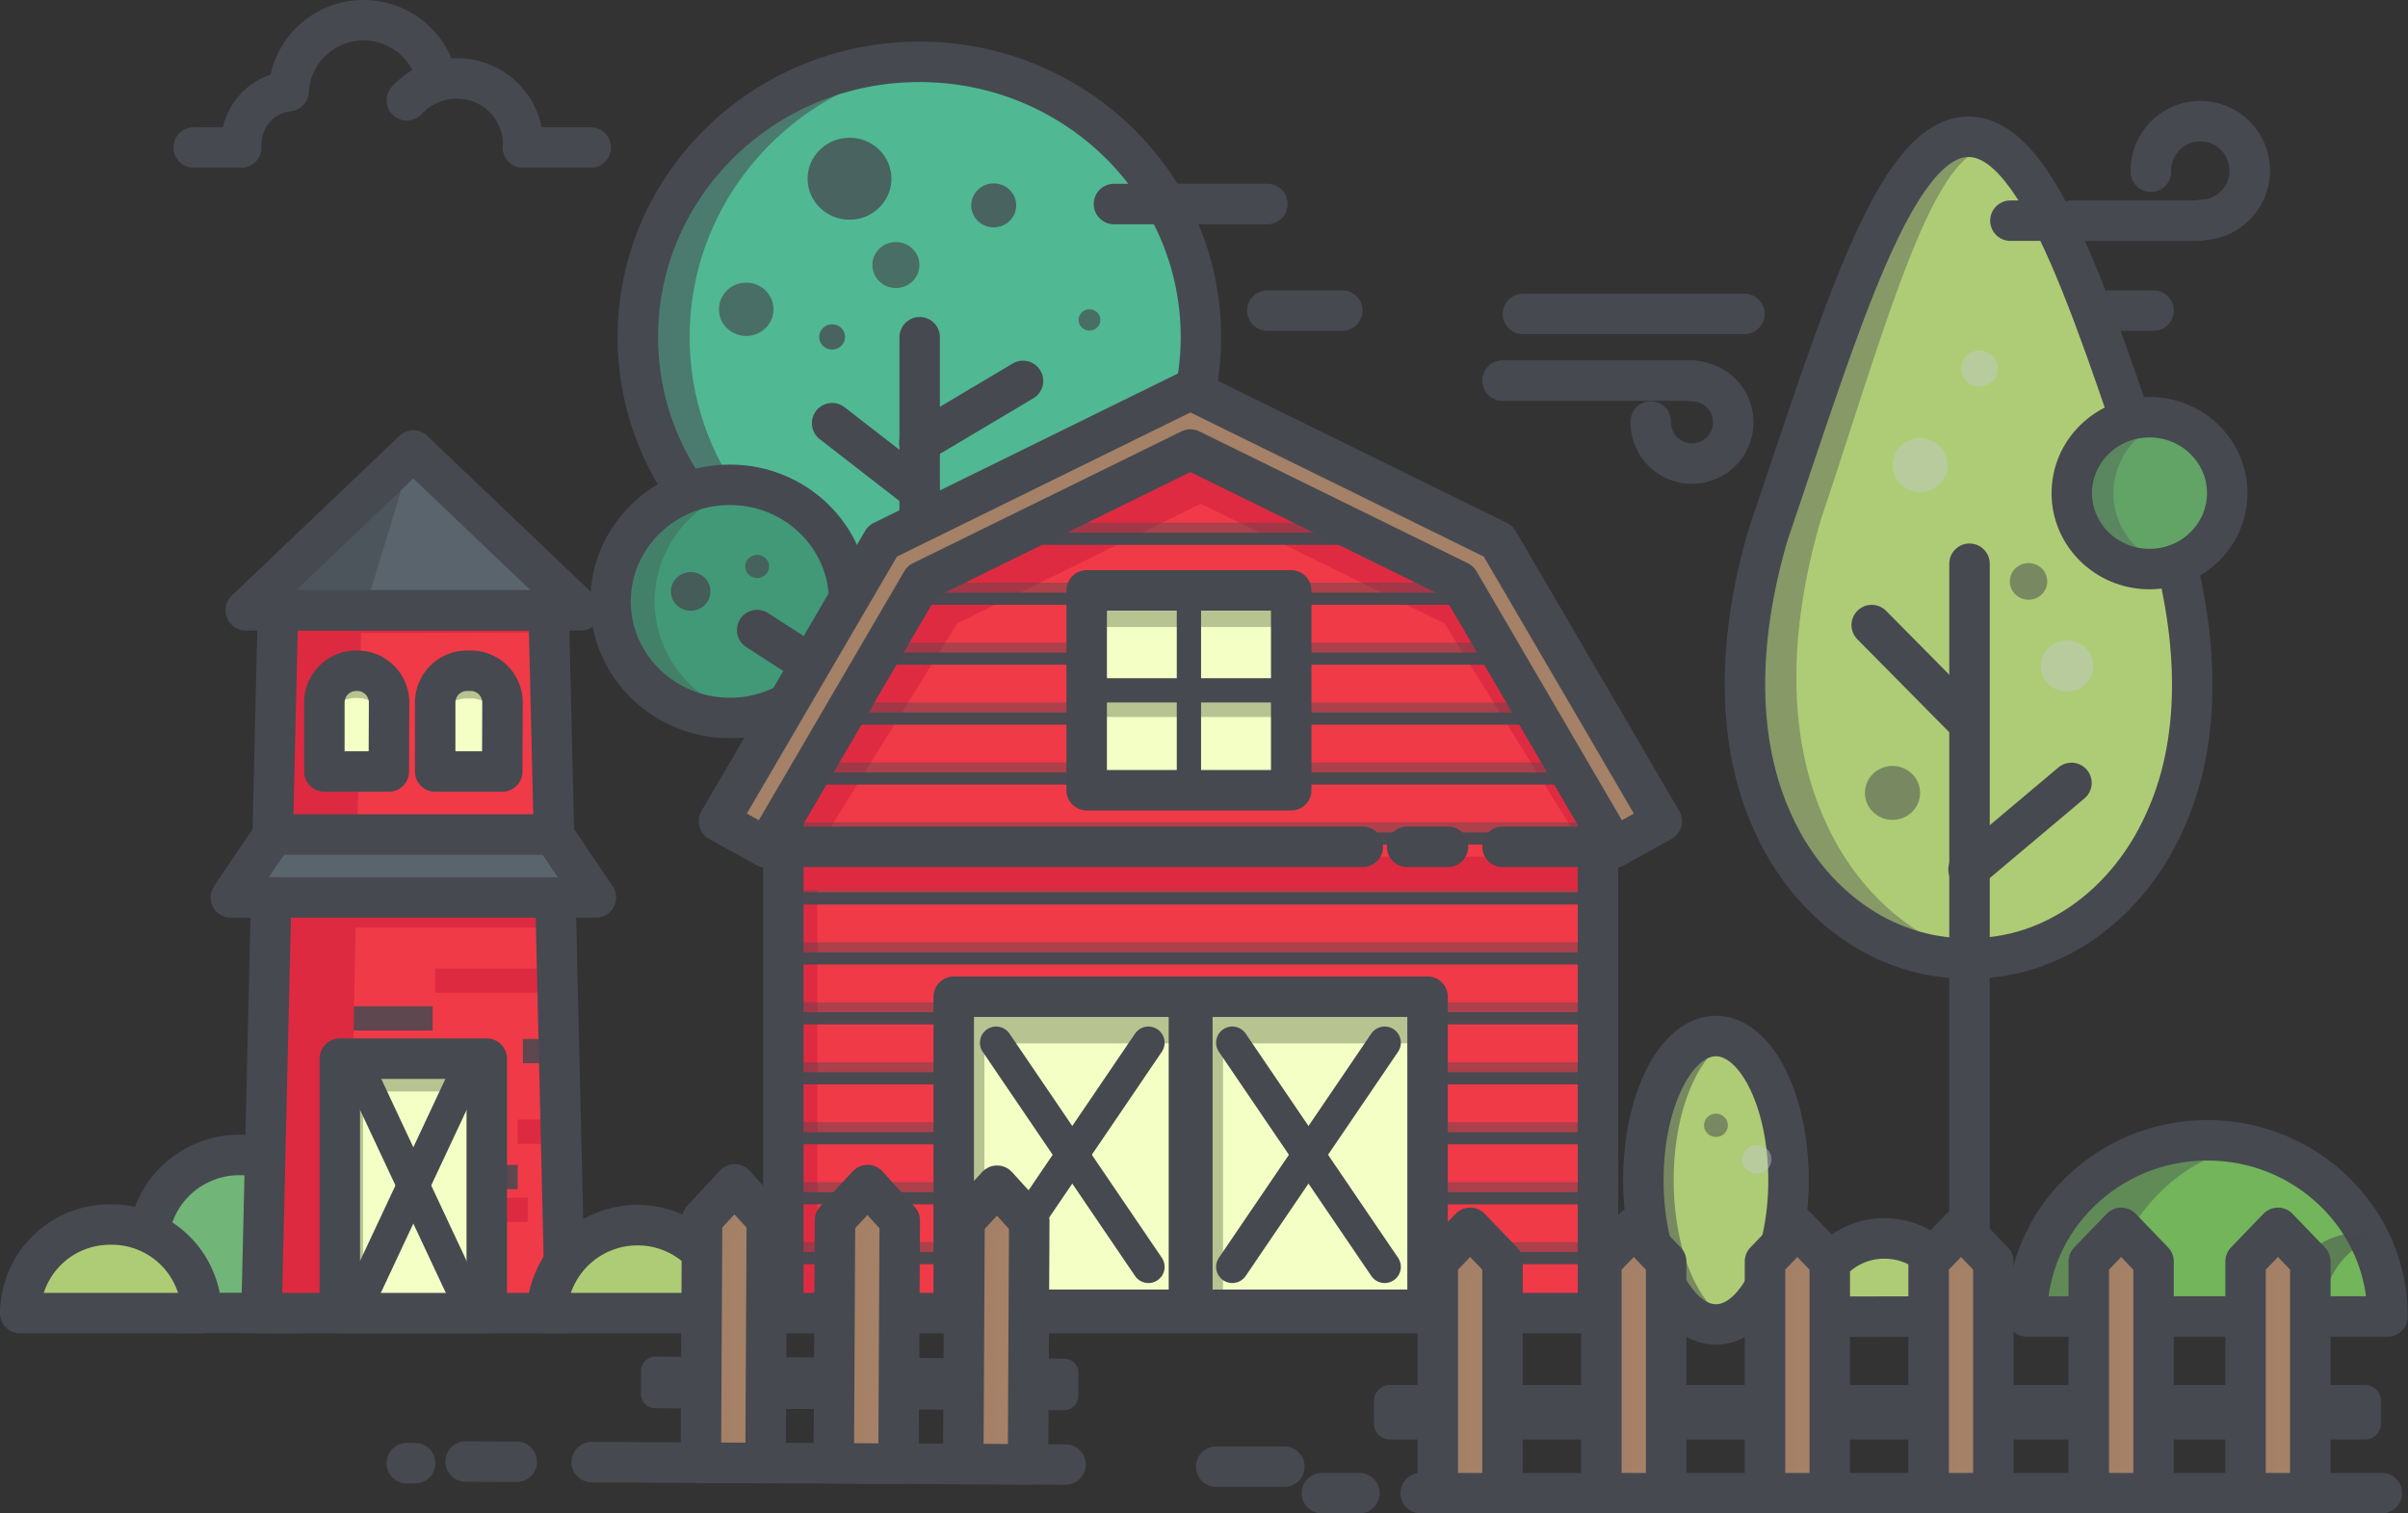 <svg xmlns="http://www.w3.org/2000/svg" viewBox="0 0 595.17 374.1"><rect x="0" y="0" width="595.17" height="374.1" fill="#333333" stroke="none"/><defs><style>.cls-1{fill:#72b579;}.cls-17,.cls-2,.cls-20,.cls-24,.cls-25,.cls-6,.cls-7{fill:none;}.cls-17,.cls-2,.cls-20,.cls-24,.cls-25,.cls-7{stroke:#464950;stroke-linejoin:round;}.cls-17,.cls-2,.cls-20,.cls-24,.cls-25{stroke-linecap:round;}.cls-2{stroke-width:10px;}.cls-3{fill:#aecc75;}.cls-10,.cls-12,.cls-23,.cls-27,.cls-28,.cls-30,.cls-4{fill:#464950;}.cls-4{opacity:0.51;}.cls-10,.cls-12,.cls-18,.cls-23,.cls-26,.cls-27,.cls-28,.cls-30,.cls-32,.cls-4,.cls-7{isolation:isolate;}.cls-5{fill:#f03a47;}.cls-6{stroke:#dd2a40;stroke-miterlimit:10;}.cls-24,.cls-6,.cls-7{stroke-width:6px;}.cls-7{opacity:0.85;}.cls-18,.cls-8{fill:#dd2a40;}.cls-9{fill:#50b893;}.cls-10{opacity:0.55;}.cls-11{fill:#429977;}.cls-12{opacity:0.31;}.cls-13{fill:#5a646d;}.cls-14{fill:#f4ffc5;}.cls-15{fill:#b7c391;}.cls-16{fill:#4c555c;}.cls-17{stroke-width:8px;}.cls-18{opacity:0.92;}.cls-19{opacity:0.4;}.cls-20{stroke-width:3px;}.cls-21{opacity:0.97;}.cls-22,.cls-26{fill:#a58167;}.cls-23{opacity:0.38;}.cls-25{stroke-width:7px;}.cls-26{opacity:0.47;}.cls-27{opacity:0.76;}.cls-28{opacity:0.67;}.cls-29{fill:#62a366;}.cls-30{opacity:0.3;}.cls-31{fill:#72b55b;}.cls-32{fill:#c7cad1;opacity:0.43;}</style></defs><g id="圖層_2" data-name="圖層 2"><g id="圖層_1-2" data-name="圖層 1"><path class="cls-1" d="M44.88,324.54a21.77,21.77,0,0,1-8.29-17.13,22.54,22.54,0,0,1,45.05-.33,21.94,21.94,0,0,1-8.28,17.52Z"/><path class="cls-2" d="M44.88,324.54a21.77,21.77,0,0,1-8.29-17.13,22.54,22.54,0,0,1,45.05-.33,21.94,21.94,0,0,1-8.28,17.52Z"/><ellipse class="cls-3" cx="424.12" cy="291.75" rx="17.94" ry="35.65"/><path class="cls-4" d="M413.68,291.75c0-17.12,6.06-31.36,14.15-34.82a10.36,10.36,0,0,0-3.79-.83c-9.94,0-18,16-18,35.65s8,35.65,18,35.65a8.94,8.94,0,0,0,3.79-.82C419.74,323.12,413.68,308.88,413.68,291.75Z"/><ellipse class="cls-2" cx="424.12" cy="291.75" rx="17.94" ry="35.65"/><polygon class="cls-5" points="137.27 221.22 135.61 150.85 68.71 150.85 67.05 221.22 64.63 324.6 139.69 324.6 137.27 221.22"/><line class="cls-6" x1="107.56" y1="242.4" x2="137.51" y2="242.4"/><line class="cls-7" x1="87.17" y1="251.74" x2="106.93" y2="251.74"/><line class="cls-7" x1="129.23" y1="259.83" x2="138.79" y2="259.83"/><line class="cls-7" x1="119.03" y1="290.97" x2="127.96" y2="290.97"/><line class="cls-6" x1="127.96" y1="279.76" x2="137.51" y2="279.76"/><line class="cls-6" x1="122.84" y1="299.07" x2="130.43" y2="299.07"/><polygon class="cls-8" points="85.28 229.32 137.46 229.32 137.27 221.22 84.13 221.22 85.28 229.32"/><polygon class="cls-8" points="64.63 324.6 86.1 324.6 89.23 156.46 135.74 156.34 135.61 150.85 68.71 150.85 67.05 221.22 64.63 324.6"/><ellipse class="cls-9" cx="227.24" cy="83.29" rx="69.59" ry="68.01"/><path class="cls-10" d="M170.46,83.29c0-35.49,27.8-64.63,63.27-67.76-2.11-.16-4.21-.33-6.41-.33-38.41,0-69.58,30.46-69.58,68s31.17,68,69.58,68a54,54,0,0,0,6.41-.33C198.18,147.92,170.46,118.77,170.46,83.29Z"/><polyline class="cls-2" points="227.31 83.36 227.31 101.07 227.31 135.23"/><line class="cls-2" x1="252.85" y1="94.16" x2="227.24" y2="109.39"/><line class="cls-2" x1="227.24" y1="121.33" x2="205.67" y2="104.61"/><ellipse class="cls-2" cx="227.24" cy="83.29" rx="69.59" ry="68.01"/><ellipse class="cls-11" cx="180.4" cy="148.66" rx="29.49" ry="28.82"/><path class="cls-12" d="M161.78,148.66a29,29,0,0,1,24.1-28.32,29.16,29.16,0,0,0-5.4-.5c-16.26,0-29.48,12.93-29.48,28.82s13.22,28.82,29.48,28.82a29.16,29.16,0,0,0,5.4-.5A29,29,0,0,1,161.78,148.66Z"/><line class="cls-2" x1="187.14" y1="155.74" x2="211.57" y2="171.55"/><ellipse class="cls-2" cx="180.4" cy="148.66" rx="29.49" ry="28.82"/><polygon class="cls-2" points="137.27 221.22 135.61 150.85 68.71 150.85 67.05 221.22 64.63 324.6 139.69 324.6 137.27 221.22"/><polygon class="cls-13" points="147.28 221.85 57.05 221.85 67.56 206.28 136.76 206.28 147.28 221.85"/><polygon class="cls-2" points="147.28 221.85 57.05 221.85 67.56 206.28 136.76 206.28 147.28 221.85"/><path class="cls-14" d="M96.1,190.71H80.17V173.59a7.88,7.88,0,0,1,8-7.79h0a7.88,7.88,0,0,1,8,7.79Z"/><path class="cls-14" d="M124.13,190.71H107.56V173.59a7.88,7.88,0,0,1,8-7.79h.64a7.88,7.88,0,0,1,8,7.79Z"/><path class="cls-15" d="M88.13,165.68h0a7.88,7.88,0,0,0-8,7.79v6.85a7.88,7.88,0,0,1,8-7.79h0a7.88,7.88,0,0,1,8,7.79v-6.85A7.88,7.88,0,0,0,88.13,165.68Z"/><path class="cls-15" d="M116.17,165.8h-.64a7.88,7.88,0,0,0-8,7.79v6.85a7.88,7.88,0,0,1,8-7.79h.64a7.88,7.88,0,0,1,8,7.79v-6.85A7.88,7.88,0,0,0,116.17,165.8Z"/><path class="cls-2" d="M96.1,190.71H80.17V173.59a7.88,7.88,0,0,1,8-7.79h0a7.88,7.88,0,0,1,8,7.79Z"/><path class="cls-2" d="M124.13,190.71H107.56V173.59a7.88,7.88,0,0,1,8-7.79h.64a7.88,7.88,0,0,1,8,7.79Z"/><polygon class="cls-13" points="143.58 150.85 60.74 150.85 102.16 111.37 143.58 150.85"/><polygon class="cls-16" points="102.16 111.37 90.12 150.85 60.74 150.85 102.16 111.37"/><polygon class="cls-2" points="143.58 150.85 60.74 150.85 102.16 111.37 143.58 150.85"/><rect class="cls-14" x="83.99" y="261.7" width="36.32" height="62.9"/><rect class="cls-15" x="83.99" y="261.7" width="36.32" height="8.1"/><rect class="cls-15" x="84.63" y="261.7" width="5.1" height="62.9"/><rect class="cls-2" x="83.99" y="261.7" width="36.32" height="62.9"/><line class="cls-17" x1="90.63" y1="268.43" x2="113.69" y2="317.63"/><line class="cls-17" x1="113.69" y1="268.43" x2="90.63" y2="317.63"/><polygon class="cls-5" points="370.23 134.08 294.28 96.7 218.34 134.08 193.61 176.56 193.61 324.6 394.96 324.6 394.96 176.56 370.23 134.08"/><polygon class="cls-5" points="370.23 134.08 294.28 96.7 218.34 134.08 193.61 176.56 193.61 324.6 394.96 324.6 394.96 176.56 370.23 134.08"/><rect class="cls-18" x="193.61" y="211.8" width="8.42" height="113.62"/><polygon class="cls-18" points="296.81 96.48 220.87 133.8 196.14 176.21 196.14 219.28 236.59 154.1 296.81 124.51 357.03 154.1 397.49 219.28 397.49 176.21 372.76 133.8 296.81 96.48"/><g class="cls-19"><line class="cls-20" x1="236.15" y1="130.71" x2="352.41" y2="130.71"/><line class="cls-20" x1="218.46" y1="145.53" x2="370.11" y2="145.53"/><line class="cls-20" x1="209.2" y1="160.35" x2="379.37" y2="160.35"/><line class="cls-20" x1="199.93" y1="175.16" x2="388.64" y2="175.16"/><line class="cls-20" x1="193.19" y1="189.98" x2="395.38" y2="189.98"/><line class="cls-20" x1="193.19" y1="204.8" x2="395.38" y2="204.8"/><line class="cls-20" x1="193.19" y1="219.62" x2="395.38" y2="219.62"/><line class="cls-20" x1="193.19" y1="234.44" x2="395.38" y2="234.44"/><line class="cls-20" x1="193.19" y1="249.26" x2="395.38" y2="249.26"/><line class="cls-20" x1="193.19" y1="264.08" x2="395.38" y2="264.08"/><line class="cls-20" x1="193.19" y1="278.9" x2="395.38" y2="278.9"/><line class="cls-20" x1="193.19" y1="293.72" x2="395.38" y2="293.72"/><line class="cls-20" x1="193.19" y1="308.54" x2="395.38" y2="308.54"/></g><rect class="cls-8" x="193.61" y="211.8" width="201.35" height="8.23"/><g class="cls-21"><line class="cls-20" x1="236.15" y1="133.18" x2="352.41" y2="133.18"/><line class="cls-20" x1="218.46" y1="148" x2="370.11" y2="148"/><line class="cls-20" x1="209.2" y1="162.82" x2="379.37" y2="162.82"/><line class="cls-20" x1="199.93" y1="177.63" x2="388.64" y2="177.63"/><line class="cls-20" x1="193.19" y1="192.45" x2="395.38" y2="192.45"/><line class="cls-20" x1="193.19" y1="207.27" x2="395.38" y2="207.27"/><line class="cls-20" x1="193.19" y1="222.09" x2="395.38" y2="222.09"/><line class="cls-20" x1="193.19" y1="236.91" x2="395.38" y2="236.91"/><line class="cls-20" x1="193.19" y1="251.73" x2="395.38" y2="251.73"/><line class="cls-20" x1="193.19" y1="266.55" x2="395.38" y2="266.55"/><line class="cls-20" x1="193.19" y1="281.37" x2="395.38" y2="281.37"/><line class="cls-20" x1="193.19" y1="296.19" x2="395.38" y2="296.19"/><line class="cls-20" x1="193.19" y1="311.01" x2="395.38" y2="311.01"/></g><polygon class="cls-2" points="370.23 134.08 294.28 96.7 218.34 134.08 193.61 176.56 193.61 324.6 394.96 324.6 394.96 176.56 370.23 134.08"/><rect class="cls-14" x="235.73" y="246.38" width="58.13" height="77.39"/><rect class="cls-14" x="235.73" y="246.38" width="58.13" height="77.39"/><rect class="cls-15" x="235.73" y="246.38" width="58.13" height="11.53"/><rect class="cls-15" x="235.73" y="246.38" width="7.58" height="76.57"/><rect class="cls-14" x="294.71" y="246.38" width="58.13" height="77.39"/><rect class="cls-15" x="294.71" y="246.38" width="58.13" height="11.53"/><rect class="cls-15" x="294.71" y="246.38" width="7.58" height="76.57"/><rect class="cls-2" x="235.73" y="246.38" width="58.13" height="77.39"/><rect class="cls-2" x="294.71" y="246.38" width="58.13" height="77.39"/><rect class="cls-14" x="268.59" y="145.94" width="50.55" height="49.4"/><rect class="cls-14" x="268.59" y="145.94" width="50.55" height="49.4"/><rect class="cls-15" x="268.59" y="145.94" width="50.55" height="9.06"/><rect class="cls-15" x="268.59" y="170.64" width="50.55" height="6.59"/><rect class="cls-2" x="268.59" y="145.94" width="50.55" height="49.4"/><polygon class="cls-22" points="410.73 203 399.02 209.5 360.6 143.72 294.22 111.12 227.83 143.72 189.41 209.5 177.7 203 218.14 133.76 294.22 96.38 370.29 133.76 410.73 203"/><polygon class="cls-2" points="410.73 203 399.02 209.5 360.6 143.72 294.22 111.12 227.83 143.72 189.41 209.5 177.7 203 218.14 133.76 294.22 96.38 370.29 133.76 410.73 203"/><path class="cls-3" d="M536.09,132.19C543.92,159,544,184,534.82,203.58,526,223,508,237.09,486.55,236.92c-21.48.17-39.51-13.91-48.27-33.34-9.1-19.68-9.1-44.71-1.27-71.39,18.12-53.43,31.34-98.38,49.54-98.38S518,78.76,536.09,132.19Z"/><ellipse class="cls-4" cx="467.76" cy="196" rx="6.82" ry="6.67"/><path class="cls-23" d="M451.33,203.41c-9.6-20.58-9.52-46.93-1.26-75,14.15-42.16,25.36-83.49,37.74-90.57-.5-.08-.76-4.2-1.26-4.2-18.2,0-31.42,45-49.54,98.39-7.83,26.76-7.92,51.79,1.27,71.38,8.84,19.43,26.87,33.51,48.27,33.35.93,0,1.77,0,2.7-.09C472.48,232.56,458.75,219.8,451.33,203.41Z"/><path class="cls-2" d="M536.09,132.19C543.92,159,544,184,534.82,203.58,526,223,508,237.09,486.55,236.92c-21.48.17-39.51-13.91-48.27-33.34-9.1-19.68-9.1-44.71-1.27-71.39,18.12-53.43,31.34-98.38,49.54-98.38S518,78.76,536.09,132.19Z"/><path class="cls-3" d="M135.16,324.6a22.42,22.42,0,0,1,44.82,0Z"/><path class="cls-2" d="M135.16,324.6a22.42,22.42,0,0,1,44.82,0Z"/><path class="cls-3" d="M5,324.6a22.15,22.15,0,0,1,22.41-21.9,22.15,22.15,0,0,1,22.41,21.9Z"/><path class="cls-2" d="M5,324.6a22.15,22.15,0,0,1,22.41-21.9,22.15,22.15,0,0,1,22.41,21.9Z"/><line class="cls-2" x1="371.37" y1="209.33" x2="396.64" y2="209.33"/><line class="cls-2" x1="347.78" y1="209.33" x2="357.89" y2="209.33"/><line class="cls-2" x1="189.4" y1="209.33" x2="336.83" y2="209.33"/><line class="cls-24" x1="293.86" y1="146.76" x2="293.86" y2="196.98"/><line class="cls-24" x1="317.45" y1="170.64" x2="270.27" y2="170.64"/><line class="cls-17" x1="246.2" y1="257.75" x2="283.85" y2="313.16"/><line class="cls-17" x1="283.85" y1="257.75" x2="246.2" y2="313.16"/><line class="cls-17" x1="304.58" y1="257.75" x2="342.24" y2="313.16"/><line class="cls-17" x1="342.24" y1="257.75" x2="304.58" y2="313.16"/><line class="cls-2" x1="146.26" y1="361.43" x2="263.36" y2="362.02"/><line class="cls-2" x1="115.09" y1="361.28" x2="127.72" y2="361.34"/><rect class="cls-25" x="209.61" y="291.45" width="5.76" height="101.1" transform="translate(-130.56 552.79) rotate(-89.72)"/><polygon class="cls-22" points="222.08 361.81 206.07 361.73 206.38 301.63 214.43 292.94 222.39 301.71 222.08 361.81"/><polygon class="cls-26" points="213.94 305.78 220.97 298.24 216.96 293.78 208.91 302.46 208.59 362.57 213.65 362.59 213.94 305.78"/><polygon class="cls-2" points="222.08 361.81 206.07 361.73 206.38 301.63 214.43 292.94 222.39 301.71 222.08 361.81"/><polygon class="cls-22" points="254.09 361.97 238.08 361.89 238.4 301.79 246.44 293.1 254.4 301.87 254.09 361.97"/><polygon class="cls-26" points="245.96 305.94 252.9 298.4 248.97 293.94 240.92 302.62 240.61 362.73 245.66 362.75 245.96 305.94"/><polygon class="cls-2" points="254.09 361.97 238.08 361.89 238.4 301.79 246.44 293.1 254.4 301.87 254.09 361.97"/><polygon class="cls-22" points="189.22 361.65 173.22 361.57 173.53 301.46 181.58 292.78 189.53 301.55 189.22 361.65"/><polygon class="cls-22" points="189.22 361.65 173.22 361.57 173.53 301.46 181.58 292.78 189.53 301.55 189.22 361.65"/><polygon class="cls-26" points="181.09 305.62 188.12 298.08 184.1 293.61 176.05 302.3 175.74 362.4 180.79 362.43 181.09 305.62"/><polygon class="cls-2" points="189.22 361.65 173.22 361.57 173.53 301.46 181.58 292.78 189.53 301.55 189.22 361.65"/><ellipse class="cls-27" cx="245.61" cy="50.77" rx="5.56" ry="5.43"/><ellipse class="cls-27" cx="209.97" cy="44.18" rx="10.36" ry="10.13"/><ellipse class="cls-27" cx="205.67" cy="83.29" rx="3.2" ry="3.13"/><ellipse class="cls-28" cx="184.44" cy="76.46" rx="6.74" ry="6.59"/><ellipse class="cls-28" cx="221.43" cy="65.51" rx="5.81" ry="5.68"/><ellipse class="cls-28" cx="269.28" cy="79.09" rx="2.7" ry="2.63"/><ellipse class="cls-29" cx="531.28" cy="121.9" rx="19.21" ry="18.77"/><path class="cls-30" d="M522.35,121.9a19,19,0,0,1,15.34-18.44,19.79,19.79,0,0,0-3.88-.41,18.78,18.78,0,1,0,0,37.54,19.79,19.79,0,0,0,3.88-.41A18.7,18.7,0,0,1,522.35,121.9Z"/><ellipse class="cls-2" cx="531.28" cy="121.9" rx="19.21" ry="18.77"/><polyline class="cls-2" points="486.79 139.35 486.79 208.35 486.79 325.42"/><path class="cls-1" d="M501,325.42c0-24,20-43.55,44.57-43.55s44.56,19.51,44.56,43.55Z"/><path class="cls-31" d="M501,325.42c0-24,20-43.55,44.57-43.55s44.56,19.51,44.56,43.55Z"/><path class="cls-23" d="M557.65,282.53a47.63,47.63,0,0,0-7.83-.66c-24.6,0-44.57,19.51-44.57,43.55H521C521,304,536.76,286.15,557.65,282.53Z"/><path class="cls-2" d="M501,325.42c0-24,20-43.55,44.57-43.55s44.56,19.51,44.56,43.55Z"/><line class="cls-2" x1="511.99" y1="193.53" x2="486.55" y2="214.94"/><line class="cls-2" x1="486.55" y1="178.71" x2="462.62" y2="154.51"/><ellipse class="cls-32" cx="489.25" cy="91.11" rx="4.55" ry="4.45"/><ellipse class="cls-4" cx="501.38" cy="143.72" rx="4.63" ry="4.53"/><ellipse class="cls-32" cx="474.59" cy="114.99" rx="6.82" ry="6.67"/><ellipse class="cls-32" cx="510.9" cy="164.63" rx="6.49" ry="6.34"/><path class="cls-4" d="M587.88,305.58a17.22,17.22,0,0,0-5.07-.74c-10.38,0-18.75,8.88-18.75,19.76h10.2A19.57,19.57,0,0,1,587.88,305.58Z"/><ellipse class="cls-28" cx="187.14" cy="140.02" rx="2.95" ry="2.88"/><ellipse class="cls-27" cx="170.71" cy="146.19" rx="4.89" ry="4.78"/><ellipse class="cls-32" cx="434.23" cy="286.57" rx="3.62" ry="3.54"/><ellipse class="cls-4" cx="424.12" cy="278.17" rx="2.95" ry="2.88"/><path class="cls-3" d="M448.81,325.5a14.07,14.07,0,0,1,0-3.78,17.81,17.81,0,0,1,19.63-15.48,17.6,17.6,0,0,1,15.83,19.18Z"/><path class="cls-2" d="M448,325.5a14.94,14.94,0,0,1,0-3.78,17.83,17.83,0,0,1,19.63-15.48,17.61,17.61,0,0,1,15.84,19.18Z"/><line class="cls-2" x1="300.6" y1="362.55" x2="317.45" y2="362.55"/><line class="cls-2" x1="100.53" y1="361.69" x2="102.62" y2="361.69"/><line class="cls-2" x1="351.15" y1="369.1" x2="588.72" y2="369.1"/><line class="cls-2" x1="326.72" y1="369.1" x2="335.99" y2="369.1"/><rect class="cls-17" x="343.57" y="346.35" width="240.94" height="5.49"/><polygon class="cls-22" points="371.37 369.1 355.36 369.1 355.36 311.83 363.37 303.52 371.37 311.83 371.37 369.1"/><polygon class="cls-26" points="362.94 315.76 369.94 308.54 365.89 304.31 357.89 312.62 357.89 369.88 362.94 369.88 362.94 315.76"/><polygon class="cls-2" points="371.37 369.1 355.36 369.1 355.36 311.83 363.37 303.52 371.37 311.83 371.37 369.1"/><polygon class="cls-22" points="452.25 369.1 436.24 369.1 436.24 311.83 444.24 303.52 452.25 311.83 452.25 369.1"/><polygon class="cls-26" points="443.82 315.76 450.81 308.54 446.77 304.31 438.77 312.62 438.77 369.88 443.82 369.88 443.82 315.76"/><polygon class="cls-22" points="492.68 369.1 476.68 369.1 476.68 311.83 484.68 303.52 492.68 311.83 492.68 369.1"/><polygon class="cls-26" points="483.42 314.97 490.41 307.76 486.37 303.52 478.36 311.83 478.36 369.1 483.42 369.1 483.42 314.97"/><polygon class="cls-22" points="411.81 369.1 395.8 369.1 395.8 311.83 403.8 303.52 411.81 311.83 411.81 369.1"/><polygon class="cls-26" points="403.38 315.76 410.38 308.54 406.33 304.31 398.33 312.62 398.33 369.88 403.38 369.88 403.38 315.76"/><polygon class="cls-2" points="452.25 369.1 436.24 369.1 436.24 311.83 444.24 303.52 452.25 311.83 452.25 369.1"/><polygon class="cls-2" points="492.68 369.1 476.68 369.1 476.68 311.83 484.68 303.52 492.68 311.83 492.68 369.1"/><polygon class="cls-2" points="411.81 369.1 395.8 369.1 395.8 311.83 403.8 303.52 411.81 311.83 411.81 369.1"/><polygon class="cls-22" points="571.03 369.1 555.02 369.1 555.02 311.83 563.03 303.52 571.03 311.83 571.03 369.1"/><polygon class="cls-26" points="562.61 315.76 569.6 308.54 565.56 304.31 557.55 312.62 557.55 369.88 562.61 369.88 562.61 315.76"/><polygon class="cls-2" points="571.03 369.1 555.02 369.1 555.02 311.83 563.03 303.52 571.03 311.83 571.03 369.1"/><polygon class="cls-22" points="532.28 369.1 516.27 369.1 516.27 311.83 524.28 303.52 532.28 311.83 532.28 369.1"/><polygon class="cls-26" points="523.85 315.76 530.85 308.54 526.8 304.31 518.8 312.62 518.8 369.88 523.85 369.88 523.85 315.76"/><polygon class="cls-2" points="532.28 369.1 516.27 369.1 516.27 311.83 524.28 303.52 532.28 311.83 532.28 369.1"/><path class="cls-2" d="M71.33,22.52a13.11,13.11,0,0,0-11.7,12.94,6.5,6.5,0,0,0,0,1H47.87"/><path class="cls-2" d="M71.33,22.33a18.58,18.58,0,0,1,36.75-2.44"/><path class="cls-2" d="M100.56,24.8a16.57,16.57,0,0,1,12.3-5.4A16.27,16.27,0,0,1,129.3,35.46a6.5,6.5,0,0,1-.05,1H146"/><line class="cls-2" x1="512.06" y1="54.55" x2="543.23" y2="54.55"/><line class="cls-2" x1="496.9" y1="54.55" x2="503.64" y2="54.55"/><line class="cls-2" x1="376.42" y1="77.6" x2="431.18" y2="77.6"/><line class="cls-2" x1="521.33" y1="76.78" x2="532.28" y2="76.78"/><line class="cls-2" x1="371.37" y1="94.07" x2="418.55" y2="94.07"/><line class="cls-2" x1="275.33" y1="50.43" x2="313.24" y2="50.43"/><line class="cls-2" x1="313.24" y1="76.78" x2="331.77" y2="76.78"/><path class="cls-2" d="M531.62,42.45a12.22,12.22,0,1,1,12.22,11.94"/><path class="cls-2" d="M408,104.2a10.2,10.2,0,1,0,10.2-10"/></g></g></svg>